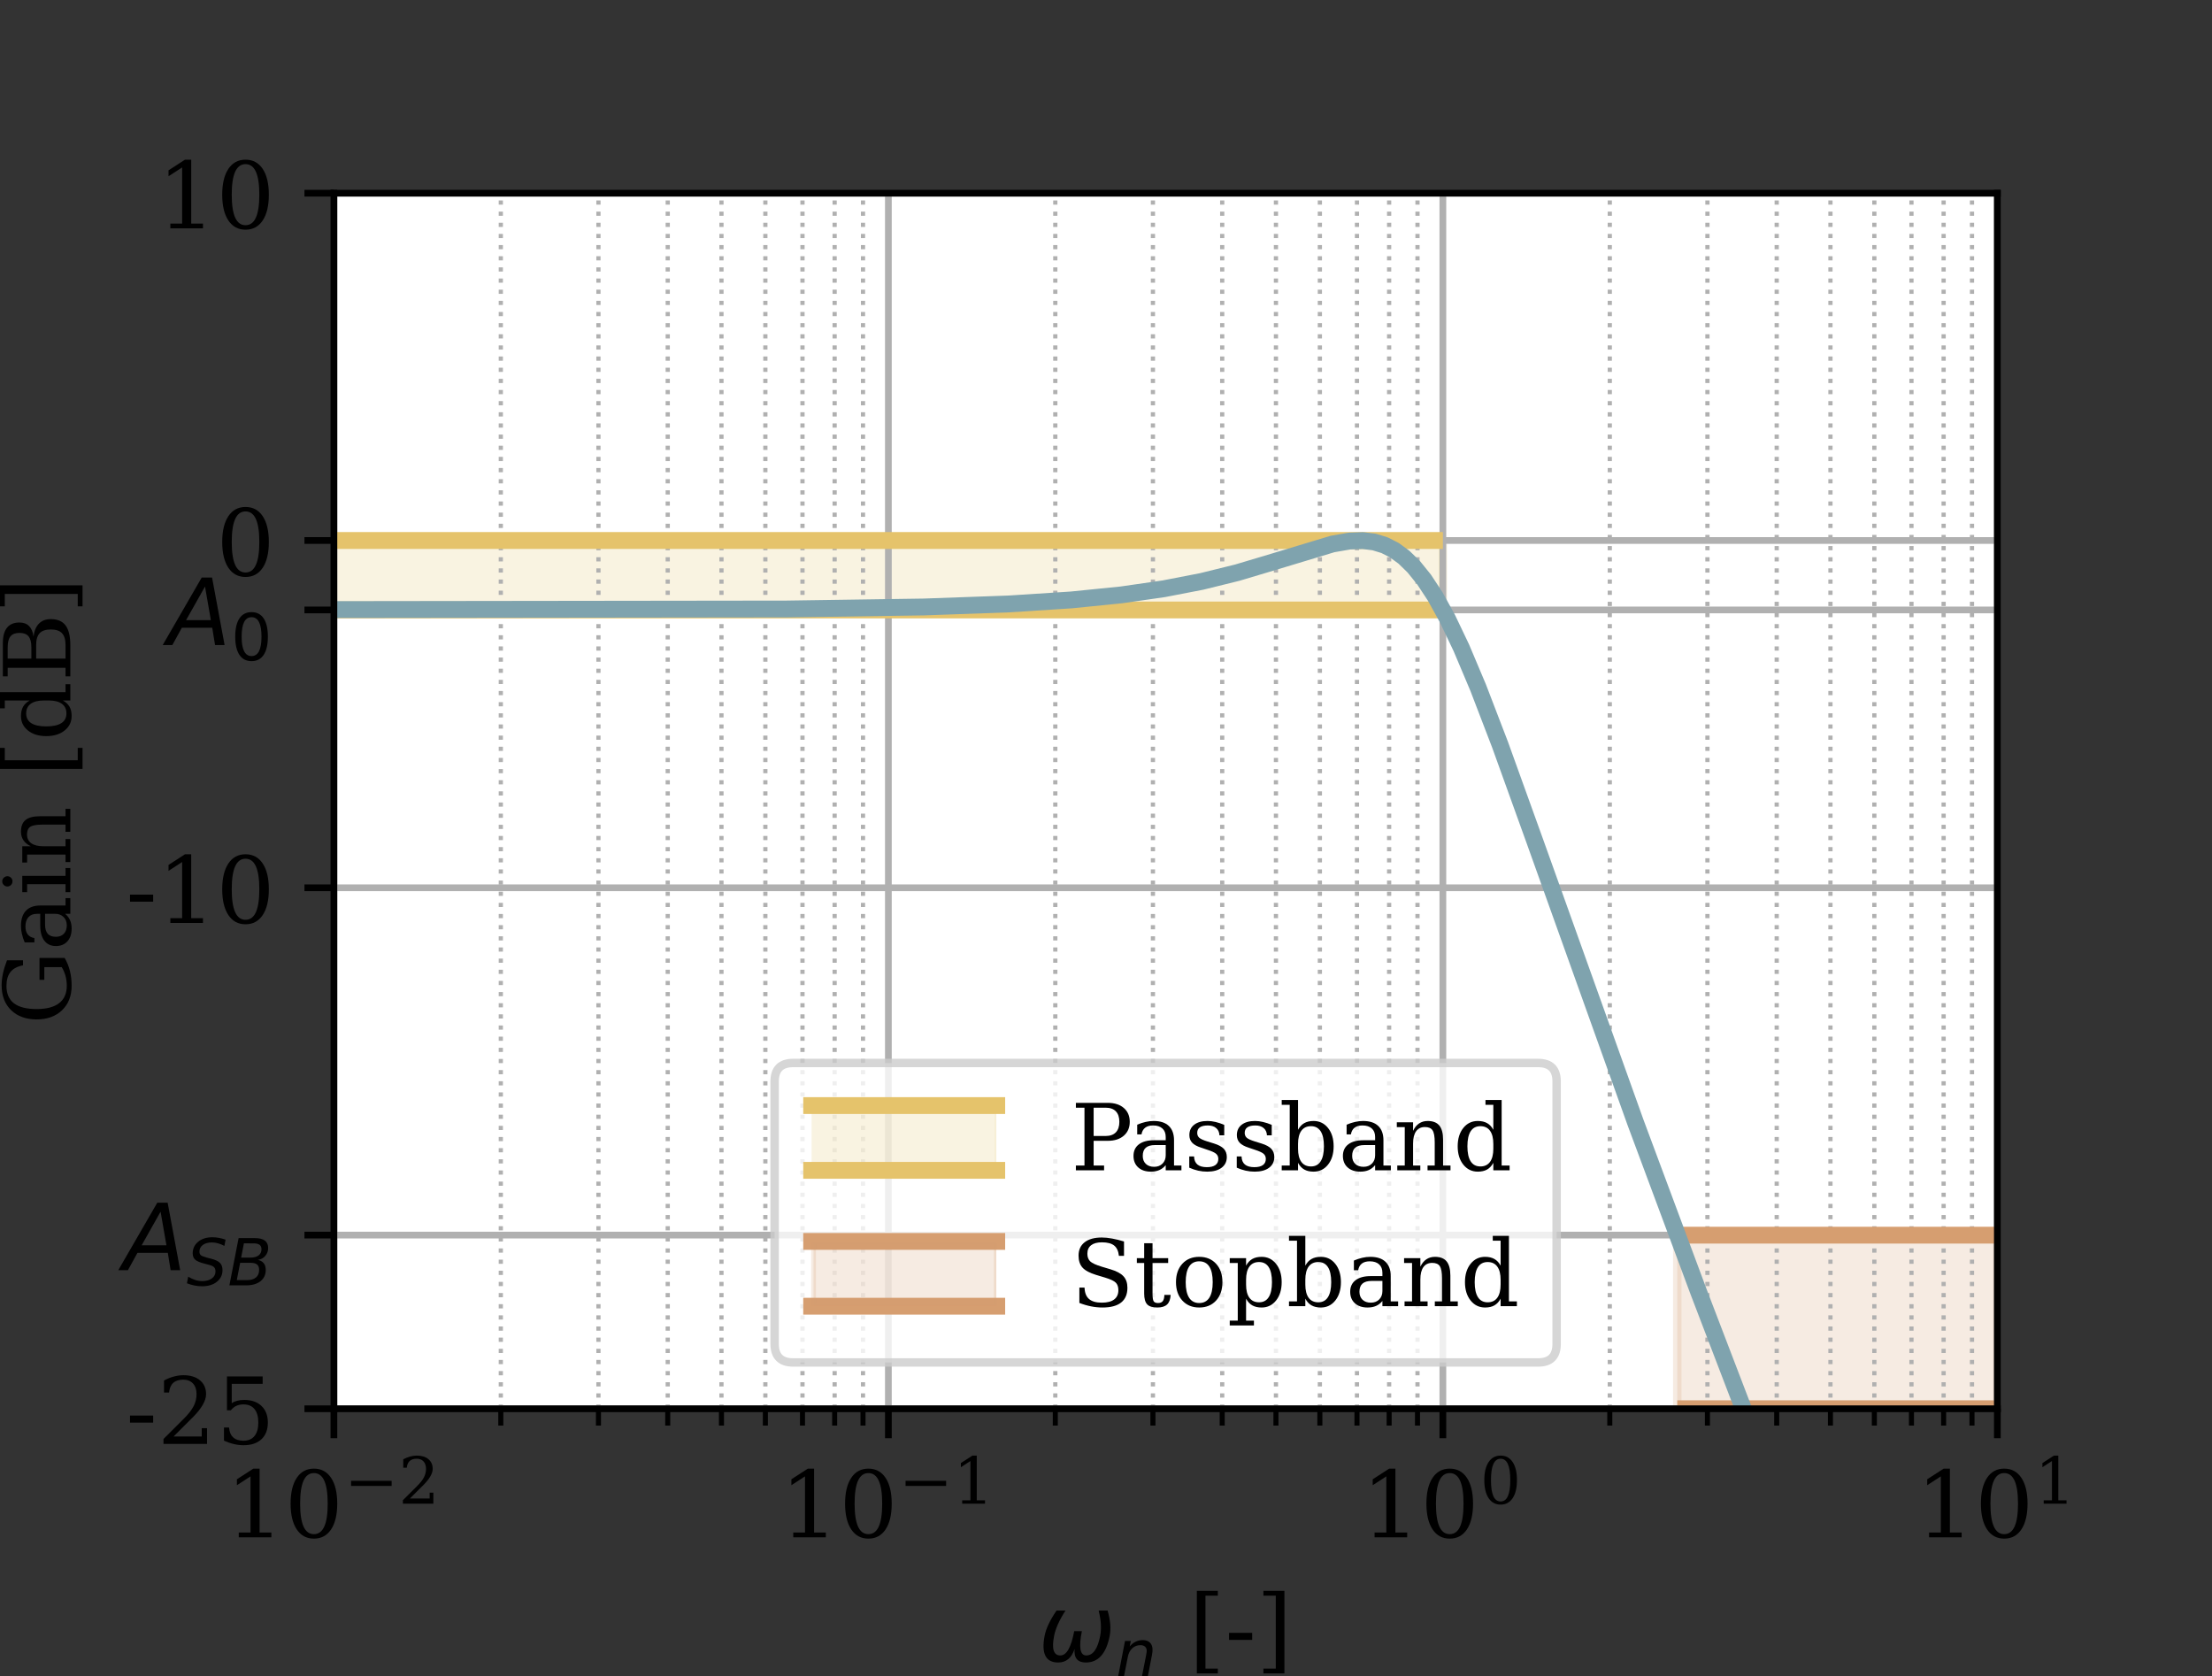 <?xml version="1.0" encoding="UTF-8" standalone="no"?>
<svg
   xmlns:dc="http://purl.org/dc/elements/1.1/"
   xmlns:cc="http://creativecommons.org/ns#"
   xmlns:rdf="http://www.w3.org/1999/02/22-rdf-syntax-ns#"
   xmlns:svg="http://www.w3.org/2000/svg"
   xmlns="http://www.w3.org/2000/svg"
   xmlns:xlink="http://www.w3.org/1999/xlink"
   xmlns:sodipodi="http://sodipodi.sourceforge.net/DTD/sodipodi-0.dtd"
   xmlns:inkscape="http://www.inkscape.org/namespaces/inkscape"
   inkscape:version="1.0 (4035a4fb49, 2020-05-01)"
   sodipodi:docname="lp_filter_2ord_cheby_bp.svg"
   id="svg603"
   width="262.914pt"
   viewBox="0 0 262.914 199.228"
   version="1.1"
   height="199.228pt">
  <rect x="0" y="0" width="262.914" height="199.228" fill="#333333" stroke="none"/>
  <sodipodi:namedview
     inkscape:current-layer="svg603"
     inkscape:window-maximized="1"
     inkscape:window-y="-8"
     inkscape:window-x="-8"
     inkscape:cy="147.06889"
     inkscape:cx="155.12497"
     inkscape:zoom="5.9678242"
     fit-margin-bottom="0"
     fit-margin-right="0"
     fit-margin-left="0"
     fit-margin-top="0"
     showgrid="false"
     id="namedview605"
     inkscape:window-height="1377"
     inkscape:window-width="2560"
     inkscape:pageshadow="2"
     inkscape:pageopacity="0"
     guidetolerance="10"
     gridtolerance="10"
     objecttolerance="10"
     borderopacity="1"
     bordercolor="#666666"
     pagecolor="#ffffff" />
  <defs
     id="defs6">
    <style
       id="style4"
       type="text/css">*{stroke-linecap:butt;stroke-linejoin:round;}</style>
    <clipPath
       id="p3c06733cff-7">
      <rect
         height="144.461"
         width="197.717"
         x="31.89"
         y="22.961"
         id="rect598-3" />
    </clipPath>
    <clipPath
       id="p3c06733cff-0">
      <rect
         height="144.461"
         width="197.717"
         x="31.89"
         y="22.961"
         id="rect598-0" />
    </clipPath>
  </defs>
  <path
     id="path8"
     style="fill:none"
     d="M 7.796,191.339 H 262.914 V 0 H 7.796 Z" />
  <g
     transform="translate(7.796)"
     id="patch_2">
    <path
       id="path11"
       style="fill:#ffffff"
       d="M 31.89,167.421 H 229.606 V 22.961 H 31.89 Z" />
  </g>
  <g
     transform="translate(7.796)"
     id="patch_3">
    <path
       id="path14"
       style="opacity:0.2;fill:#e5c36b;stroke:#e5c36b;stroke-linejoin:miter"
       d="M -65741.811,72.49 H 163.701 V 64.235 H -65741.811 Z"
       clip-path="url(#p3c06733cff)" />
  </g>
  <g
     transform="translate(7.796)"
     id="patch_4">
    <path
       id="path17"
       style="opacity:0.2;fill:#d69e70;stroke:#d69e70;stroke-linejoin:miter"
       d="M 191.562,167.421 H 229.606 V 146.791 H 191.562 Z"
       clip-path="url(#p3c06733cff)" />
  </g>
  <g
     transform="translate(7.796)"
     id="matplotlib.axis_1">
    <g
       id="xtick_1">
      <g
         id="line2d_1">
        <path
           id="path20"
           style="fill:none;stroke:#b0b0b0;stroke-width:0.8;stroke-linecap:square"
           d="M 31.89,167.421 V 22.961"
           clip-path="url(#p3c06733cff)" />
      </g>
      <g
         id="line2d_2">
        <defs
           id="defs24">
          <path
             style="stroke:#000000;stroke-width:0.8"
             id="m9ab09d2b47"
             d="M 0,0 V 3.5" />
        </defs>
        <g
           id="g28">
          <use
             height="100%"
             width="100%"
             id="use26"
             y="167.421"
             xlink:href="#m9ab09d2b47"
             x="31.89"
             style="stroke:#000000;stroke-width:0.8" />
        </g>
      </g>
      <g
         id="text_1">
        <!-- $\mathdefault{10^{-2}}$ -->
        <g
           id="g45"
           transform="matrix(0.11,0,0,-0.11,19.02,182.78)">
          <defs
             id="defs35">
            <path
               id="DejaVuSerif-49"
               d="M 14.203,0 V 5.172 H 26.906 v 60.656 l -14.703,-9.531 v 6.406 L 29.984,74.219 H 36.719 V 5.172 H 49.422 V 0 Z" />
            <path
               id="DejaVuSerif-48"
               d="m 31.781,3.422 q 7.484,0 11.188,8.203 3.719,8.203 3.719,24.75 0,16.609 -3.719,24.812 -3.703,8.203 -11.188,8.203 -7.469,0 -11.188,-8.203 -3.703,-8.203 -3.703,-24.812 0,-16.547 3.703,-24.75 3.719,-8.203 11.188,-8.203 z m 0,-4.844 Q 19.922,-1.422 13.25,8.531 6.594,18.5 6.594,36.375 q 0,17.922 6.656,27.875 6.672,9.969 18.531,9.969 11.922,0 18.562,-9.969 6.641,-9.953 6.641,-27.875 0,-17.875 -6.641,-27.844 -6.641,-9.953 -18.562,-9.953 z" />
            <path
               id="DejaVuSerif-8722"
               d="M 10.594,35.297 H 73.188 v -7.906 H 10.594 Z" />
            <path
               id="DejaVuSerif-50"
               d="M 12.797,55.516 H 7.328 V 68.5 q 5.219,2.797 10.516,4.25 5.297,1.469 10.375,1.469 11.375,0 17.969,-5.516 6.594,-5.516 6.594,-14.984 0,-10.703 -14.938,-25.594 Q 36.672,27 36.078,26.422 L 17.672,8.016 H 48.094 V 17 H 53.812 V 0 H 6.781 v 5.328 l 22.125,22.062 q 7.328,7.328 10.453,13.453 3.125,6.125 3.125,12.875 0,7.359 -3.844,11.516 -3.828,4.156 -10.562,4.156 -6.984,0 -10.797,-3.469 -3.797,-3.469 -4.484,-10.406 z" />
          </defs>
          <use
             height="100%"
             width="100%"
             y="0"
             x="0"
             id="use37"
             xlink:href="#DejaVuSerif-49"
             transform="translate(0,0.713)" />
          <use
             height="100%"
             width="100%"
             y="0"
             x="0"
             id="use39"
             xlink:href="#DejaVuSerif-48"
             transform="translate(63.623,0.713)" />
          <use
             height="100%"
             width="100%"
             y="0"
             x="0"
             id="use41"
             xlink:href="#DejaVuSerif-8722"
             transform="matrix(0.7,0,0,0.7,128.154,37.047)" />
          <use
             height="100%"
             width="100%"
             y="0"
             x="0"
             id="use43"
             xlink:href="#DejaVuSerif-50"
             transform="matrix(0.7,0,0,0.7,186.807,37.047)" />
        </g>
      </g>
    </g>
    <g
       id="xtick_2">
      <g
         id="line2d_3">
        <path
           id="path49"
           style="fill:none;stroke:#b0b0b0;stroke-width:0.8;stroke-linecap:square"
           d="M 97.795,167.421 V 22.961"
           clip-path="url(#p3c06733cff)" />
      </g>
      <g
         id="line2d_4">
        <g
           id="g54">
          <use
             height="100%"
             width="100%"
             id="use52"
             y="167.421"
             xlink:href="#m9ab09d2b47"
             x="97.795"
             style="stroke:#000000;stroke-width:0.8" />
        </g>
      </g>
      <g
         id="text_2">
        <!-- $\mathdefault{10^{-1}}$ -->
        <g
           id="g65"
           transform="matrix(0.11,0,0,-0.11,84.925,182.78)">
          <use
             height="100%"
             width="100%"
             y="0"
             x="0"
             id="use57"
             xlink:href="#DejaVuSerif-49"
             transform="translate(0,0.713)" />
          <use
             height="100%"
             width="100%"
             y="0"
             x="0"
             id="use59"
             xlink:href="#DejaVuSerif-48"
             transform="translate(63.623,0.713)" />
          <use
             height="100%"
             width="100%"
             y="0"
             x="0"
             id="use61"
             xlink:href="#DejaVuSerif-8722"
             transform="matrix(0.7,0,0,0.7,128.154,37.047)" />
          <use
             height="100%"
             width="100%"
             y="0"
             x="0"
             id="use63"
             xlink:href="#DejaVuSerif-49"
             transform="matrix(0.7,0,0,0.7,186.807,37.047)" />
        </g>
      </g>
    </g>
    <g
       id="xtick_3">
      <g
         id="line2d_5">
        <path
           id="path69"
           style="fill:none;stroke:#b0b0b0;stroke-width:0.8;stroke-linecap:square"
           d="M 163.701,167.421 V 22.961"
           clip-path="url(#p3c06733cff)" />
      </g>
      <g
         id="line2d_6">
        <g
           id="g74">
          <use
             height="100%"
             width="100%"
             id="use72"
             y="167.421"
             xlink:href="#m9ab09d2b47"
             x="163.701"
             style="stroke:#000000;stroke-width:0.8" />
        </g>
      </g>
      <g
         id="text_3">
        <!-- $\mathdefault{10^{0}}$ -->
        <g
           id="g83"
           transform="matrix(0.11,0,0,-0.11,154.021,182.78)">
          <use
             height="100%"
             width="100%"
             y="0"
             x="0"
             id="use77"
             xlink:href="#DejaVuSerif-49"
             transform="translate(0,0.713)" />
          <use
             height="100%"
             width="100%"
             y="0"
             x="0"
             id="use79"
             xlink:href="#DejaVuSerif-48"
             transform="translate(63.623,0.713)" />
          <use
             height="100%"
             width="100%"
             y="0"
             x="0"
             id="use81"
             xlink:href="#DejaVuSerif-48"
             transform="matrix(0.7,0,0,0.7,128.154,37.047)" />
        </g>
      </g>
    </g>
    <g
       id="xtick_4">
      <g
         id="line2d_7">
        <path
           id="path87"
           style="fill:none;stroke:#b0b0b0;stroke-width:0.8;stroke-linecap:square"
           d="M 229.606,167.421 V 22.961"
           clip-path="url(#p3c06733cff)" />
      </g>
      <g
         id="line2d_8">
        <g
           id="g92">
          <use
             height="100%"
             width="100%"
             id="use90"
             y="167.421"
             xlink:href="#m9ab09d2b47"
             x="229.606"
             style="stroke:#000000;stroke-width:0.8" />
        </g>
      </g>
      <g
         id="text_4">
        <!-- $\mathdefault{10^{1}}$ -->
        <g
           id="g101"
           transform="matrix(0.11,0,0,-0.11,219.926,182.78)">
          <use
             height="100%"
             width="100%"
             y="0"
             x="0"
             id="use95"
             xlink:href="#DejaVuSerif-49"
             transform="translate(0,0.713)" />
          <use
             height="100%"
             width="100%"
             y="0"
             x="0"
             id="use97"
             xlink:href="#DejaVuSerif-48"
             transform="translate(63.623,0.713)" />
          <use
             height="100%"
             width="100%"
             y="0"
             x="0"
             id="use99"
             xlink:href="#DejaVuSerif-49"
             transform="matrix(0.7,0,0,0.7,128.154,37.047)" />
        </g>
      </g>
    </g>
    <g
       id="xtick_5">
      <g
         id="line2d_9">
        <path
           id="path105"
           style="fill:none;stroke:#b0b0b0;stroke-width:0.5;stroke-dasharray:0.5, 0.825;stroke-dashoffset:0"
           d="M 51.729,167.421 V 22.961"
           clip-path="url(#p3c06733cff)" />
      </g>
      <g
         id="line2d_10">
        <defs
           id="defs109">
          <path
             style="stroke:#000000;stroke-width:0.6"
             id="m18c03eaed1"
             d="M 0,0 V 2" />
        </defs>
        <g
           id="g113">
          <use
             height="100%"
             width="100%"
             id="use111"
             y="167.421"
             xlink:href="#m18c03eaed1"
             x="51.729"
             style="stroke:#000000;stroke-width:0.6" />
        </g>
      </g>
    </g>
    <g
       id="xtick_6">
      <g
         id="line2d_11">
        <path
           id="path117"
           style="fill:none;stroke:#b0b0b0;stroke-width:0.5;stroke-dasharray:0.5, 0.825;stroke-dashoffset:0"
           d="M 63.335,167.421 V 22.961"
           clip-path="url(#p3c06733cff)" />
      </g>
      <g
         id="line2d_12">
        <g
           id="g122">
          <use
             height="100%"
             width="100%"
             id="use120"
             y="167.421"
             xlink:href="#m18c03eaed1"
             x="63.335"
             style="stroke:#000000;stroke-width:0.6" />
        </g>
      </g>
    </g>
    <g
       id="xtick_7">
      <g
         id="line2d_13">
        <path
           id="path126"
           style="fill:none;stroke:#b0b0b0;stroke-width:0.5;stroke-dasharray:0.5, 0.825;stroke-dashoffset:0"
           d="M 71.569,167.421 V 22.961"
           clip-path="url(#p3c06733cff)" />
      </g>
      <g
         id="line2d_14">
        <g
           id="g131">
          <use
             height="100%"
             width="100%"
             id="use129"
             y="167.421"
             xlink:href="#m18c03eaed1"
             x="71.569"
             style="stroke:#000000;stroke-width:0.6" />
        </g>
      </g>
    </g>
    <g
       id="xtick_8">
      <g
         id="line2d_15">
        <path
           id="path135"
           style="fill:none;stroke:#b0b0b0;stroke-width:0.5;stroke-dasharray:0.5, 0.825;stroke-dashoffset:0"
           d="M 77.956,167.421 V 22.961"
           clip-path="url(#p3c06733cff)" />
      </g>
      <g
         id="line2d_16">
        <g
           id="g140">
          <use
             height="100%"
             width="100%"
             id="use138"
             y="167.421"
             xlink:href="#m18c03eaed1"
             x="77.956"
             style="stroke:#000000;stroke-width:0.6" />
        </g>
      </g>
    </g>
    <g
       id="xtick_9">
      <g
         id="line2d_17">
        <path
           id="path144"
           style="fill:none;stroke:#b0b0b0;stroke-width:0.5;stroke-dasharray:0.5, 0.825;stroke-dashoffset:0"
           d="M 83.174,167.421 V 22.961"
           clip-path="url(#p3c06733cff)" />
      </g>
      <g
         id="line2d_18">
        <g
           id="g149">
          <use
             height="100%"
             width="100%"
             id="use147"
             y="167.421"
             xlink:href="#m18c03eaed1"
             x="83.174"
             style="stroke:#000000;stroke-width:0.6" />
        </g>
      </g>
    </g>
    <g
       id="xtick_10">
      <g
         id="line2d_19">
        <path
           id="path153"
           style="fill:none;stroke:#b0b0b0;stroke-width:0.5;stroke-dasharray:0.5, 0.825;stroke-dashoffset:0"
           d="M 87.586,167.421 V 22.961"
           clip-path="url(#p3c06733cff)" />
      </g>
      <g
         id="line2d_20">
        <g
           id="g158">
          <use
             height="100%"
             width="100%"
             id="use156"
             y="167.421"
             xlink:href="#m18c03eaed1"
             x="87.586"
             style="stroke:#000000;stroke-width:0.6" />
        </g>
      </g>
    </g>
    <g
       id="xtick_11">
      <g
         id="line2d_21">
        <path
           id="path162"
           style="fill:none;stroke:#b0b0b0;stroke-width:0.5;stroke-dasharray:0.5, 0.825;stroke-dashoffset:0"
           d="M 91.408,167.421 V 22.961"
           clip-path="url(#p3c06733cff)" />
      </g>
      <g
         id="line2d_22">
        <g
           id="g167">
          <use
             height="100%"
             width="100%"
             id="use165"
             y="167.421"
             xlink:href="#m18c03eaed1"
             x="91.408"
             style="stroke:#000000;stroke-width:0.6" />
        </g>
      </g>
    </g>
    <g
       id="xtick_12">
      <g
         id="line2d_23">
        <path
           id="path171"
           style="fill:none;stroke:#b0b0b0;stroke-width:0.5;stroke-dasharray:0.5, 0.825;stroke-dashoffset:0"
           d="M 94.78,167.421 V 22.961"
           clip-path="url(#p3c06733cff)" />
      </g>
      <g
         id="line2d_24">
        <g
           id="g176">
          <use
             height="100%"
             width="100%"
             id="use174"
             y="167.421"
             xlink:href="#m18c03eaed1"
             x="94.78"
             style="stroke:#000000;stroke-width:0.6" />
        </g>
      </g>
    </g>
    <g
       id="xtick_13">
      <g
         id="line2d_25">
        <path
           id="path180"
           style="fill:none;stroke:#b0b0b0;stroke-width:0.5;stroke-dasharray:0.5, 0.825;stroke-dashoffset:0"
           d="M 117.635,167.421 V 22.961"
           clip-path="url(#p3c06733cff)" />
      </g>
      <g
         id="line2d_26">
        <g
           id="g185">
          <use
             height="100%"
             width="100%"
             id="use183"
             y="167.421"
             xlink:href="#m18c03eaed1"
             x="117.635"
             style="stroke:#000000;stroke-width:0.6" />
        </g>
      </g>
    </g>
    <g
       id="xtick_14">
      <g
         id="line2d_27">
        <path
           id="path189"
           style="fill:none;stroke:#b0b0b0;stroke-width:0.5;stroke-dasharray:0.5, 0.825;stroke-dashoffset:0"
           d="M 129.24,167.421 V 22.961"
           clip-path="url(#p3c06733cff)" />
      </g>
      <g
         id="line2d_28">
        <g
           id="g194">
          <use
             height="100%"
             width="100%"
             id="use192"
             y="167.421"
             xlink:href="#m18c03eaed1"
             x="129.24"
             style="stroke:#000000;stroke-width:0.6" />
        </g>
      </g>
    </g>
    <g
       id="xtick_15">
      <g
         id="line2d_29">
        <path
           id="path198"
           style="fill:none;stroke:#b0b0b0;stroke-width:0.5;stroke-dasharray:0.5, 0.825;stroke-dashoffset:0"
           d="M 137.474,167.421 V 22.961"
           clip-path="url(#p3c06733cff)" />
      </g>
      <g
         id="line2d_30">
        <g
           id="g203">
          <use
             height="100%"
             width="100%"
             id="use201"
             y="167.421"
             xlink:href="#m18c03eaed1"
             x="137.474"
             style="stroke:#000000;stroke-width:0.6" />
        </g>
      </g>
    </g>
    <g
       id="xtick_16">
      <g
         id="line2d_31">
        <path
           id="path207"
           style="fill:none;stroke:#b0b0b0;stroke-width:0.5;stroke-dasharray:0.5, 0.825;stroke-dashoffset:0"
           d="M 143.861,167.421 V 22.961"
           clip-path="url(#p3c06733cff)" />
      </g>
      <g
         id="line2d_32">
        <g
           id="g212">
          <use
             height="100%"
             width="100%"
             id="use210"
             y="167.421"
             xlink:href="#m18c03eaed1"
             x="143.861"
             style="stroke:#000000;stroke-width:0.6" />
        </g>
      </g>
    </g>
    <g
       id="xtick_17">
      <g
         id="line2d_33">
        <path
           id="path216"
           style="fill:none;stroke:#b0b0b0;stroke-width:0.5;stroke-dasharray:0.5, 0.825;stroke-dashoffset:0"
           d="M 149.08,167.421 V 22.961"
           clip-path="url(#p3c06733cff)" />
      </g>
      <g
         id="line2d_34">
        <g
           id="g221">
          <use
             height="100%"
             width="100%"
             id="use219"
             y="167.421"
             xlink:href="#m18c03eaed1"
             x="149.08"
             style="stroke:#000000;stroke-width:0.6" />
        </g>
      </g>
    </g>
    <g
       id="xtick_18">
      <g
         id="line2d_35">
        <path
           id="path225"
           style="fill:none;stroke:#b0b0b0;stroke-width:0.5;stroke-dasharray:0.5, 0.825;stroke-dashoffset:0"
           d="M 153.492,167.421 V 22.961"
           clip-path="url(#p3c06733cff)" />
      </g>
      <g
         id="line2d_36">
        <g
           id="g230">
          <use
             height="100%"
             width="100%"
             id="use228"
             y="167.421"
             xlink:href="#m18c03eaed1"
             x="153.492"
             style="stroke:#000000;stroke-width:0.6" />
        </g>
      </g>
    </g>
    <g
       id="xtick_19">
      <g
         id="line2d_37">
        <path
           id="path234"
           style="fill:none;stroke:#b0b0b0;stroke-width:0.5;stroke-dasharray:0.5, 0.825;stroke-dashoffset:0"
           d="M 157.314,167.421 V 22.961"
           clip-path="url(#p3c06733cff)" />
      </g>
      <g
         id="line2d_38">
        <g
           id="g239">
          <use
             height="100%"
             width="100%"
             id="use237"
             y="167.421"
             xlink:href="#m18c03eaed1"
             x="157.314"
             style="stroke:#000000;stroke-width:0.6" />
        </g>
      </g>
    </g>
    <g
       id="xtick_20">
      <g
         id="line2d_39">
        <path
           id="path243"
           style="fill:none;stroke:#b0b0b0;stroke-width:0.5;stroke-dasharray:0.5, 0.825;stroke-dashoffset:0"
           d="M 160.685,167.421 V 22.961"
           clip-path="url(#p3c06733cff)" />
      </g>
      <g
         id="line2d_40">
        <g
           id="g248">
          <use
             height="100%"
             width="100%"
             id="use246"
             y="167.421"
             xlink:href="#m18c03eaed1"
             x="160.685"
             style="stroke:#000000;stroke-width:0.6" />
        </g>
      </g>
    </g>
    <g
       id="xtick_21">
      <g
         id="line2d_41">
        <path
           id="path252"
           style="fill:none;stroke:#b0b0b0;stroke-width:0.5;stroke-dasharray:0.5, 0.825;stroke-dashoffset:0"
           d="M 183.54,167.421 V 22.961"
           clip-path="url(#p3c06733cff)" />
      </g>
      <g
         id="line2d_42">
        <g
           id="g257">
          <use
             height="100%"
             width="100%"
             id="use255"
             y="167.421"
             xlink:href="#m18c03eaed1"
             x="183.54"
             style="stroke:#000000;stroke-width:0.6" />
        </g>
      </g>
    </g>
    <g
       id="xtick_22">
      <g
         id="line2d_43">
        <path
           id="path261"
           style="fill:none;stroke:#b0b0b0;stroke-width:0.5;stroke-dasharray:0.5, 0.825;stroke-dashoffset:0"
           d="M 195.146,167.421 V 22.961"
           clip-path="url(#p3c06733cff)" />
      </g>
      <g
         id="line2d_44">
        <g
           id="g266">
          <use
             height="100%"
             width="100%"
             id="use264"
             y="167.421"
             xlink:href="#m18c03eaed1"
             x="195.146"
             style="stroke:#000000;stroke-width:0.6" />
        </g>
      </g>
    </g>
    <g
       id="xtick_23">
      <g
         id="line2d_45">
        <path
           id="path270"
           style="fill:none;stroke:#b0b0b0;stroke-width:0.5;stroke-dasharray:0.5, 0.825;stroke-dashoffset:0"
           d="M 203.38,167.421 V 22.961"
           clip-path="url(#p3c06733cff)" />
      </g>
      <g
         id="line2d_46">
        <g
           id="g275">
          <use
             height="100%"
             width="100%"
             id="use273"
             y="167.421"
             xlink:href="#m18c03eaed1"
             x="203.38"
             style="stroke:#000000;stroke-width:0.6" />
        </g>
      </g>
    </g>
    <g
       id="xtick_24">
      <g
         id="line2d_47">
        <path
           id="path279"
           style="fill:none;stroke:#b0b0b0;stroke-width:0.5;stroke-dasharray:0.5, 0.825;stroke-dashoffset:0"
           d="M 209.767,167.421 V 22.961"
           clip-path="url(#p3c06733cff)" />
      </g>
      <g
         id="line2d_48">
        <g
           id="g284">
          <use
             height="100%"
             width="100%"
             id="use282"
             y="167.421"
             xlink:href="#m18c03eaed1"
             x="209.767"
             style="stroke:#000000;stroke-width:0.6" />
        </g>
      </g>
    </g>
    <g
       id="xtick_25">
      <g
         id="line2d_49">
        <path
           id="path288"
           style="fill:none;stroke:#b0b0b0;stroke-width:0.5;stroke-dasharray:0.5, 0.825;stroke-dashoffset:0"
           d="M 214.985,167.421 V 22.961"
           clip-path="url(#p3c06733cff)" />
      </g>
      <g
         id="line2d_50">
        <g
           id="g293">
          <use
             height="100%"
             width="100%"
             id="use291"
             y="167.421"
             xlink:href="#m18c03eaed1"
             x="214.985"
             style="stroke:#000000;stroke-width:0.6" />
        </g>
      </g>
    </g>
    <g
       id="xtick_26">
      <g
         id="line2d_51">
        <path
           id="path297"
           style="fill:none;stroke:#b0b0b0;stroke-width:0.5;stroke-dasharray:0.5, 0.825;stroke-dashoffset:0"
           d="M 219.397,167.421 V 22.961"
           clip-path="url(#p3c06733cff)" />
      </g>
      <g
         id="line2d_52">
        <g
           id="g302">
          <use
             height="100%"
             width="100%"
             id="use300"
             y="167.421"
             xlink:href="#m18c03eaed1"
             x="219.397"
             style="stroke:#000000;stroke-width:0.6" />
        </g>
      </g>
    </g>
    <g
       id="xtick_27">
      <g
         id="line2d_53">
        <path
           id="path306"
           style="fill:none;stroke:#b0b0b0;stroke-width:0.5;stroke-dasharray:0.5, 0.825;stroke-dashoffset:0"
           d="M 223.219,167.421 V 22.961"
           clip-path="url(#p3c06733cff)" />
      </g>
      <g
         id="line2d_54">
        <g
           id="g311">
          <use
             height="100%"
             width="100%"
             id="use309"
             y="167.421"
             xlink:href="#m18c03eaed1"
             x="223.219"
             style="stroke:#000000;stroke-width:0.6" />
        </g>
      </g>
    </g>
    <g
       id="xtick_28">
      <g
         id="line2d_55">
        <path
           id="path315"
           style="fill:none;stroke:#b0b0b0;stroke-width:0.5;stroke-dasharray:0.5, 0.825;stroke-dashoffset:0"
           d="M 226.591,167.421 V 22.961"
           clip-path="url(#p3c06733cff)" />
      </g>
      <g
         id="line2d_56">
        <g
           id="g320">
          <use
             height="100%"
             width="100%"
             id="use318"
             y="167.421"
             xlink:href="#m18c03eaed1"
             x="226.591"
             style="stroke:#000000;stroke-width:0.6" />
        </g>
      </g>
    </g>
    <g
       id="text_5">
      <!-- $\omega_n$ [-] -->
      <g
         id="g344"
         transform="matrix(0.11,0,0,-0.11,115.623,197.425)">
        <defs
           id="defs330">
          <path
             id="DejaVuSans-Oblique-969"
             d="M 21.391,-1.422 Q 1.125,-1.422 6.781,27.594 8.984,39.062 19.625,54.688 h 9.672 Q 19.234,39.062 17,27.344 12.797,6.203 23.734,6.203 q 10.109,0 14.984,26.266 h 8.297 Q 41.703,6.062 51.812,6.203 q 10.891,0.094 14.984,21.141 2.25,11.719 -1.656,27.344 H 74.812 Q 79.297,39.062 77.094,27.594 71.531,-1.469 51.219,-1.422 37.938,-1.375 39.109,13.188 34.281,-1.422 21.391,-1.422 Z" />
          <path
             id="DejaVuSans-Oblique-110"
             d="M 55.719,33.016 49.312,0 h -9.031 l 6.406,32.672 q 0.438,2.297 0.672,4.047 0.25,1.766 0.25,2.781 0,4.109 -2.594,6.391 Q 42.438,48.188 37.797,48.188 30.562,48.188 25.344,43.375 20.125,38.578 18.5,30.328 L 12.5,0 H 3.516 l 10.594,54.688 h 8.984 l -1.797,-8.594 q 3.75,4.734 9.016,7.312 Q 35.594,56 41.406,56 q 7.234,0 11.203,-3.906 3.984,-3.906 3.984,-10.984 0,-1.75 -0.219,-3.75 -0.219,-2 -0.656,-4.344 z" />
          <path
             id="DejaVuSerif-32"
             d="" />
          <path
             id="DejaVuSerif-91"
             d="m 8.594,75.984 h 22.703 v -5.188 h -13.375 v -78.812 h 13.375 V -13.188 H 8.594 Z" />
          <path
             id="DejaVuSerif-45"
             d="m 4.391,30.609 h 25 V 23 h -25 z" />
          <path
             id="DejaVuSerif-93"
             d="M 30.422,75.984 V -13.188 H 7.719 v 5.172 h 13.375 v 78.812 h -13.375 v 5.188 z" />
        </defs>
        <use
           height="100%"
           width="100%"
           y="0"
           x="0"
           id="use332"
           xlink:href="#DejaVuSans-Oblique-969"
           transform="translate(0,0.016)" />
        <use
           height="100%"
           width="100%"
           y="0"
           x="0"
           id="use334"
           xlink:href="#DejaVuSans-Oblique-110"
           transform="matrix(0.7,0,0,0.7,83.74,-16.391)" />
        <use
           height="100%"
           width="100%"
           y="0"
           x="0"
           id="use336"
           xlink:href="#DejaVuSerif-32"
           transform="translate(130.84,0.016)" />
        <use
           height="100%"
           width="100%"
           y="0"
           x="0"
           id="use338"
           xlink:href="#DejaVuSerif-91"
           transform="translate(162.627,0.016)" />
        <use
           height="100%"
           width="100%"
           y="0"
           x="0"
           id="use340"
           xlink:href="#DejaVuSerif-45"
           transform="translate(201.641,0.016)" />
        <use
           height="100%"
           width="100%"
           y="0"
           x="0"
           id="use342"
           xlink:href="#DejaVuSerif-93"
           transform="translate(235.43,0.016)" />
      </g>
    </g>
  </g>
  <g
     transform="translate(7.796)"
     id="matplotlib.axis_2">
    <g
       id="ytick_1">
      <g
         id="line2d_57">
        <path
           id="path348"
           style="fill:none;stroke:#b0b0b0;stroke-width:0.8;stroke-linecap:square"
           d="M 31.89,167.421 H 229.606"
           clip-path="url(#p3c06733cff)" />
      </g>
      <g
         id="line2d_58">
        <defs
           id="defs352">
          <path
             style="stroke:#000000;stroke-width:0.8"
             id="mb36251e2f2"
             d="M 0,0 H -3.5" />
        </defs>
        <g
           id="g356">
          <use
             height="100%"
             width="100%"
             id="use354"
             y="167.421"
             xlink:href="#mb36251e2f2"
             x="31.89"
             style="stroke:#000000;stroke-width:0.8" />
        </g>
      </g>
      <g
         id="text_6">
        <!-- -25 -->
        <g
           id="g368"
           transform="matrix(0.11,0,0,-0.11,7.175,171.6)">
          <defs
             id="defs360">
            <path
               id="DejaVuSerif-53"
               d="M 50.297,72.906 V 64.891 H 16.891 V 44 q 2.547,1.75 5.938,2.625 3.391,0.891 7.594,0.891 11.812,0 18.641,-6.547 6.844,-6.547 6.844,-17.875 0,-11.562 -6.906,-18.047 -6.906,-6.469 -19.406,-6.469 -5.031,0 -10.312,1.234 Q 14.016,1.031 8.5,3.516 v 14.156 h 5.516 q 0.438,-6.922 4.406,-10.594 3.984,-3.656 11.172,-3.656 7.719,0 11.859,5.078 4.156,5.078 4.156,14.594 0,9.469 -4.125,14.516 -4.125,5.062 -11.891,5.062 -4.391,0 -7.75,-1.562 Q 18.5,39.547 15.922,36.281 H 11.719 v 36.625 z" />
          </defs>
          <use
             height="100%"
             width="100%"
             y="0"
             x="0"
             id="use362"
             xlink:href="#DejaVuSerif-45" />
          <use
             height="100%"
             width="100%"
             y="0"
             id="use364"
             xlink:href="#DejaVuSerif-50"
             x="33.789" />
          <use
             height="100%"
             width="100%"
             y="0"
             id="use366"
             xlink:href="#DejaVuSerif-53"
             x="97.412" />
        </g>
      </g>
    </g>
    <g
       id="ytick_2">
      <g
         id="line2d_59">
        <path
           id="path372"
           style="fill:none;stroke:#b0b0b0;stroke-width:0.8;stroke-linecap:square"
           d="M 31.89,146.784 H 229.606"
           clip-path="url(#p3c06733cff)" />
      </g>
      <g
         id="line2d_60">
        <g
           id="g377">
          <use
             height="100%"
             width="100%"
             id="use375"
             y="146.784"
             xlink:href="#mb36251e2f2"
             x="31.89"
             style="stroke:#000000;stroke-width:0.8" />
        </g>
      </g>
      <g
         id="text_7">
        <!-- $A_{SB}$ -->
        <g
           id="g391"
           transform="matrix(0.11,0,0,-0.11,6.85,150.963)">
          <defs
             id="defs383">
            <path
               id="DejaVuSans-Oblique-65"
               d="M 36.812,72.906 H 48 L 61.531,0 H 51.219 L 48.188,18.703 H 15.375 L 5.078,0 H -5.328 Z M 40.375,63.188 19.922,26.906 H 46.688 Z" />
            <path
               id="DejaVuSans-Oblique-83"
               d="m 60.297,70.516 -1.891,-9.625 q -4.938,2.641 -9.797,3.984 -4.859,1.344 -9.406,1.344 -8.828,0 -14.062,-3.859 Q 19.922,58.5 19.922,52.094 q 0,-3.516 1.922,-5.391 1.938,-1.875 9.938,-4.031 l 5.922,-1.453 q 10,-2.594 13.906,-6.578 3.906,-3.969 3.906,-11.156 0,-11.031 -8.672,-17.969 -8.656,-6.938 -22.812,-6.938 -5.812,0 -11.672,1.156 Q 6.5,0.875 0.594,3.219 l 2,10.156 Q 8.016,10.016 13.453,8.297 18.891,6.594 24.312,6.594 q 9.234,0 14.797,4.094 5.562,4.109 5.562,10.703 0,4.391 -2.219,6.656 -2.219,2.281 -9.547,4.125 L 27,33.688 q -10.109,2.641 -13.797,6.078 -3.688,3.453 -3.688,9.656 0,10.875 8.375,17.828 8.375,6.969 21.812,6.969 5.219,0 10.344,-0.938 5.125,-0.922 10.25,-2.766 z" />
            <path
               id="DejaVuSans-Oblique-66"
               d="M 16.891,72.906 H 42.094 q 10.25,0 15.328,-3.812 Q 62.5,65.281 62.5,57.625 62.5,50.594 58.125,45.484 53.766,40.375 46.688,39.312 q 6.047,-1.375 9.078,-5.234 3.031,-3.859 3.031,-10.297 0,-10.984 -8.141,-17.391 Q 42.531,0 28.422,0 H 2.688 Z M 19.281,34.812 14.109,8.109 h 15.875 q 8.938,0 13.766,4.094 4.828,4.109 4.828,11.578 0,5.766 -3.203,8.391 Q 42.188,34.812 35.109,34.812 Z m 5.812,29.984 -4.297,-21.969 H 35.5 q 7.859,0 12.281,3.406 4.422,3.422 4.422,9.484 0,4.734 -2.984,6.906 -2.984,2.172 -9.516,2.172 z" />
          </defs>
          <use
             height="100%"
             width="100%"
             y="0"
             x="0"
             id="use385"
             xlink:href="#DejaVuSans-Oblique-65"
             transform="translate(0,0.094)" />
          <use
             height="100%"
             width="100%"
             y="0"
             x="0"
             id="use387"
             xlink:href="#DejaVuSans-Oblique-83"
             transform="matrix(0.7,0,0,0.7,68.408,-16.312)" />
          <use
             height="100%"
             width="100%"
             y="0"
             x="0"
             id="use389"
             xlink:href="#DejaVuSans-Oblique-66"
             transform="matrix(0.7,0,0,0.7,112.842,-16.312)" />
        </g>
      </g>
    </g>
    <g
       id="ytick_3">
      <g
         id="line2d_61">
        <path
           id="path395"
           style="fill:none;stroke:#b0b0b0;stroke-width:0.8;stroke-linecap:square"
           d="M 31.89,105.51 H 229.606"
           clip-path="url(#p3c06733cff)" />
      </g>
      <g
         id="line2d_62">
        <g
           id="g400">
          <use
             height="100%"
             width="100%"
             id="use398"
             y="105.51"
             xlink:href="#mb36251e2f2"
             x="31.89"
             style="stroke:#000000;stroke-width:0.8" />
        </g>
      </g>
      <g
         id="text_8">
        <!-- -10 -->
        <g
           id="g409"
           transform="matrix(0.11,0,0,-0.11,7.175,109.689)">
          <use
             height="100%"
             width="100%"
             y="0"
             x="0"
             id="use403"
             xlink:href="#DejaVuSerif-45" />
          <use
             height="100%"
             width="100%"
             y="0"
             id="use405"
             xlink:href="#DejaVuSerif-49"
             x="33.789" />
          <use
             height="100%"
             width="100%"
             y="0"
             id="use407"
             xlink:href="#DejaVuSerif-48"
             x="97.412" />
        </g>
      </g>
    </g>
    <g
       id="ytick_4">
      <g
         id="line2d_63">
        <path
           id="path413"
           style="fill:none;stroke:#b0b0b0;stroke-width:0.8;stroke-linecap:square"
           d="M 31.89,64.235 H 229.606"
           clip-path="url(#p3c06733cff)" />
      </g>
      <g
         id="line2d_64">
        <g
           id="g418">
          <use
             height="100%"
             width="100%"
             id="use416"
             y="64.235"
             xlink:href="#mb36251e2f2"
             x="31.89"
             style="stroke:#000000;stroke-width:0.8" />
        </g>
      </g>
      <g
         id="text_9">
        <!-- 0 -->
        <g
           id="g423"
           transform="matrix(0.11,0,0,-0.11,17.891,68.414)">
          <use
             height="100%"
             width="100%"
             y="0"
             x="0"
             id="use421"
             xlink:href="#DejaVuSerif-48" />
        </g>
      </g>
    </g>
    <g
       id="ytick_5">
      <g
         id="line2d_65">
        <path
           id="path427"
           style="fill:none;stroke:#b0b0b0;stroke-width:0.8;stroke-linecap:square"
           d="M 31.89,22.961 H 229.606"
           clip-path="url(#p3c06733cff)" />
      </g>
      <g
         id="line2d_66">
        <g
           id="g432">
          <use
             height="100%"
             width="100%"
             id="use430"
             y="22.961"
             xlink:href="#mb36251e2f2"
             x="31.89"
             style="stroke:#000000;stroke-width:0.8" />
        </g>
      </g>
      <g
         id="text_10">
        <!-- 10 -->
        <g
           id="g439"
           transform="matrix(0.11,0,0,-0.11,10.892,27.14)">
          <use
             height="100%"
             width="100%"
             y="0"
             x="0"
             id="use435"
             xlink:href="#DejaVuSerif-49" />
          <use
             height="100%"
             width="100%"
             y="0"
             id="use437"
             xlink:href="#DejaVuSerif-48"
             x="63.623" />
        </g>
      </g>
    </g>
    <g
       id="ytick_6">
      <g
         id="line2d_67">
        <path
           id="path443"
           style="fill:none;stroke:#b0b0b0;stroke-width:0.8;stroke-linecap:square"
           d="M 31.89,72.49 H 229.606"
           clip-path="url(#p3c06733cff)" />
      </g>
      <g
         id="line2d_68">
        <g
           id="g448">
          <use
             height="100%"
             width="100%"
             id="use446"
             y="72.49"
             xlink:href="#mb36251e2f2"
             x="31.89"
             style="stroke:#000000;stroke-width:0.8" />
        </g>
      </g>
      <g
         id="text_11">
        <!-- $A_0$ -->
        <g
           id="g458"
           transform="matrix(0.11,0,0,-0.11,12.13,76.669)">
          <defs
             id="defs452">
            <path
               id="DejaVuSans-48"
               d="m 31.781,66.406 q -7.609,0 -11.453,-7.5 Q 16.5,51.422 16.5,36.375 q 0,-14.984 3.828,-22.484 3.844,-7.5 11.453,-7.5 7.672,0 11.5,7.5 3.844,7.5 3.844,22.484 0,15.047 -3.844,22.531 -3.828,7.5 -11.5,7.5 z m 0,7.812 q 12.266,0 18.734,-9.703 6.469,-9.688 6.469,-28.141 0,-18.406 -6.469,-28.109 -6.469,-9.688 -18.734,-9.688 -12.25,0 -18.719,9.688 Q 6.594,17.969 6.594,36.375 q 0,18.453 6.469,28.141 6.469,9.703 18.719,9.703 z" />
          </defs>
          <use
             height="100%"
             width="100%"
             y="0"
             x="0"
             id="use454"
             xlink:href="#DejaVuSans-Oblique-65"
             transform="translate(0,0.094)" />
          <use
             height="100%"
             width="100%"
             y="0"
             x="0"
             id="use456"
             xlink:href="#DejaVuSans-48"
             transform="matrix(0.7,0,0,0.7,68.408,-16.312)" />
        </g>
      </g>
    </g>
    <g
       id="text_12">
      <!-- Gain [dB] -->
      <g
         id="g488"
         transform="matrix(0,-0.11,-0.11,0,0.562,121.768)">
        <defs
           id="defs468">
          <path
             id="DejaVuSerif-71"
             d="m 64.016,51.125 q -1.703,9.125 -7.125,13.5 Q 51.469,69 41.797,69 29.203,69 23,60.891 16.797,52.781 16.797,36.375 q 0,-16.062 6.391,-24.312 6.406,-8.25 18.812,-8.25 5.516,0 10.531,1.359 5.031,1.375 9.578,4.109 v 18.797 h -13.719 v 5.219 h 23.625 V 6.109 Q 65.531,2.344 58.031,0.453 q -7.5,-1.875 -16.031,-1.875 -16.516,0 -26.453,10.328 -9.938,10.328 -9.938,27.469 0,17.281 9.953,27.562 9.969,10.281 26.828,10.281 6.25,0 12.906,-1.438 6.672,-1.438 14.188,-4.375 V 51.125 Z" />
          <path
             id="DejaVuSerif-97"
             d="M 39.797,16.312 V 27.297 H 28.219 q -6.688,0 -9.969,-2.891 -3.266,-2.875 -3.266,-8.828 0,-5.422 3.312,-8.594 3.328,-3.172 9,-3.172 5.609,0 9.047,3.469 3.453,3.469 3.453,9.031 z m 8.984,16.109 v -27.25 h 8 V 0 H 39.797 V 5.609 Q 36.812,2 32.906,0.281 29,-1.422 23.781,-1.422 q -8.641,0 -13.719,4.594 -5.078,4.594 -5.078,12.406 0,8.062 5.812,12.5 5.812,4.438 16.406,4.438 h 12.594 v 3.562 q 0,5.922 -3.594,9.156 -3.578,3.25 -10.078,3.25 -5.375,0 -8.547,-2.438 Q 14.406,43.609 13.625,38.812 H 8.984 v 10.5 q 4.688,2 9.109,3 4.422,1.016 8.609,1.016 10.797,0 16.438,-5.359 Q 48.781,42.625 48.781,32.422 Z" />
          <path
             id="DejaVuSerif-105"
             d="m 9.719,68.016 q 0,2.25 1.625,3.906 1.641,1.656 3.938,1.656 2.25,0 3.875,-1.656 1.641,-1.656 1.641,-3.906 0,-2.297 -1.609,-3.906 Q 17.578,62.5 15.281,62.5 q -2.297,0 -3.938,1.609 -1.625,1.609 -1.625,3.906 z M 21.188,5.172 h 8.5 V 0 H 3.609 v 5.172 h 8.594 V 46.688 h -8.594 v 5.219 H 21.188 Z" />
          <path
             id="DejaVuSerif-110"
             d="m 4.109,0 v 5.172 h 8.094 V 46.688 h -8.594 v 5.219 H 21.188 v -9.234 q 2.5,5.281 6.469,7.969 3.984,2.688 9.266,2.688 8.594,0 12.641,-4.938 4.047,-4.938 4.047,-15.375 V 5.172 H 61.625 V 0 H 36.812 v 5.172 h 7.766 v 25 q 0,9.531 -2.344,13.062 -2.344,3.547 -8.25,3.547 -6.25,0 -9.531,-4.578 Q 21.188,37.641 21.188,28.906 V 5.172 H 29 V 0 Z" />
          <path
             id="DejaVuSerif-100"
             d="m 52.484,5.172 h 8.594 V 0 H 43.5 v 8.109 q -2.625,-4.891 -6.703,-7.219 -4.078,-2.312 -10.094,-2.312 -9.562,0 -15.641,7.594 -6.078,7.594 -6.078,19.812 0,12.203 6.047,19.766 6.062,7.578 15.672,7.578 6.016,0 10.094,-2.328 Q 40.875,48.688 43.5,43.797 v 27 h -8.484 v 5.188 h 17.469 z M 43.5,23.391 v 5.125 q 0,9.328 -3.594,14.25 -3.578,4.938 -10.406,4.938 -6.938,0 -10.484,-5.469 -3.531,-5.469 -3.531,-16.25 0,-10.75 3.531,-16.266 Q 22.562,4.203 29.5,4.203 q 6.828,0 10.406,4.906 Q 43.5,14.016 43.5,23.391 Z" />
          <path
             id="DejaVuSerif-66"
             d="M 24.703,5.172 H 39.312 q 8.781,0 12.828,3.812 4.062,3.812 4.062,12.109 0,8.25 -4.031,12.031 -4.031,3.797 -12.859,3.797 H 24.703 Z m 0,36.922 h 12.406 q 8.016,0 11.688,3.078 3.688,3.078 3.688,9.719 0,6.688 -3.688,9.734 -3.672,3.047 -11.688,3.047 H 24.703 Z M 5.516,0 v 5.172 h 9.281 v 62.5 H 5.516 V 72.906 H 41.5 q 11.047,0 16.625,-4.516 5.594,-4.516 5.594,-13.5 0,-6.5 -3.891,-10.359 -3.875,-3.859 -11.344,-4.734 9.281,-1.172 14.094,-5.938 4.812,-4.75 4.812,-12.766 0,-10.844 -6.844,-15.969 Q 53.719,0 39.203,0 Z" />
        </defs>
        <use
           height="100%"
           width="100%"
           y="0"
           x="0"
           id="use470"
           xlink:href="#DejaVuSerif-71" />
        <use
           height="100%"
           width="100%"
           y="0"
           id="use472"
           xlink:href="#DejaVuSerif-97"
           x="79.883" />
        <use
           height="100%"
           width="100%"
           y="0"
           id="use474"
           xlink:href="#DejaVuSerif-105"
           x="139.502" />
        <use
           height="100%"
           width="100%"
           y="0"
           id="use476"
           xlink:href="#DejaVuSerif-110"
           x="171.484" />
        <use
           height="100%"
           width="100%"
           y="0"
           id="use478"
           xlink:href="#DejaVuSerif-32"
           x="235.889" />
        <use
           height="100%"
           width="100%"
           y="0"
           id="use480"
           xlink:href="#DejaVuSerif-91"
           x="267.676" />
        <use
           height="100%"
           width="100%"
           y="0"
           id="use482"
           xlink:href="#DejaVuSerif-100"
           x="306.689" />
        <use
           height="100%"
           width="100%"
           y="0"
           id="use484"
           xlink:href="#DejaVuSerif-66"
           x="370.703" />
        <use
           height="100%"
           width="100%"
           y="0"
           id="use486"
           xlink:href="#DejaVuSerif-93"
           x="444.189" />
      </g>
    </g>
  </g>
  <g
     transform="translate(7.796)"
     id="LineCollection_1">
    <path
       id="path492"
       style="fill:none;stroke:#e5c36b;stroke-width:2"
       d="M -1,72.49 H 163.701"
       clip-path="url(#p3c06733cff)" />
    <path
       id="path494"
       style="fill:none;stroke:#e5c36b;stroke-width:2"
       d="M -1,64.235 H 163.701"
       clip-path="url(#p3c06733cff)" />
  </g>
  <g
     transform="translate(7.796)"
     id="LineCollection_2">
    <path
       id="path497"
       style="fill:none;stroke:#d69e70;stroke-width:2"
       d="M 191.562,167.421 H 229.606"
       clip-path="url(#p3c06733cff)" />
    <path
       id="path499"
       style="fill:none;stroke:#d69e70;stroke-width:2"
       d="M 191.562,146.791 H 229.606"
       clip-path="url(#p3c06733cff)" />
  </g>
  <g
     transform="translate(7.796)"
     id="line2d_69">
    <path
       id="path502"
       style="fill:none;stroke:#7fa3ae;stroke-width:2;stroke-dashoffset:0"
       d="m -1,72.487 86.714,-0.111 16.293,-0.24 10.104,-0.36 7.435,-0.479 5.952,-0.6 5.042,-0.727 4.489,-0.868 4.232,-1.044 4.548,-1.359 6.782,-2.049 2.017,-0.349 1.582,-0.056 1.345,0.168 1.226,0.376 1.167,0.593 1.147,0.839 1.167,1.138 1.226,1.519 1.305,1.982 1.463,2.646 1.661,3.483 1.997,4.73 2.61,6.796 4.133,11.467 11.963,33.417 7.514,20.172 9.056,23.648 5.886,15.12 v 0"
       clip-path="url(#p3c06733cff)" />
  </g>
  <g
     transform="translate(7.796)"
     id="patch_5">
    <path
       id="path505"
       style="fill:none;stroke:#000000;stroke-width:0.8;stroke-linecap:square;stroke-linejoin:miter"
       d="M 31.89,167.421 V 22.961" />
  </g>
  <g
     transform="translate(7.796)"
     id="patch_6">
    <path
       id="path508"
       style="fill:none;stroke:#000000;stroke-width:0.8;stroke-linecap:square;stroke-linejoin:miter"
       d="M 229.606,167.421 V 22.961" />
  </g>
  <g
     transform="translate(7.796)"
     id="patch_7">
    <path
       id="path511"
       style="fill:none;stroke:#000000;stroke-width:0.8;stroke-linecap:square;stroke-linejoin:miter"
       d="M 31.89,167.421 H 229.606" />
  </g>
  <g
     transform="translate(7.796)"
     id="patch_8">
    <path
       id="path514"
       style="fill:none;stroke:#000000;stroke-width:0.8;stroke-linecap:square;stroke-linejoin:miter"
       d="M 31.89,22.961 H 229.606" />
  </g>
  <g
     transform="translate(7.796)"
     id="patch_9">
    <path
       d="m 86.475,161.921 h 88.547 q 2.2,0 2.2,-2.2 v -31.192 q 0,-2.2 -2.2,-2.2 H 86.475 q -2.2,0 -2.2,2.2 v 31.192 q 0,2.2 2.2,2.2 z"
       style="opacity:0.8;fill:#ffffff;stroke:#cccccc;stroke-linejoin:miter"
       id="path517" />
  </g>
  <g
     transform="matrix(0.166,0,0,0.832,91.169,78.359)"
     style="stroke-linecap:butt;stroke-linejoin:round"
     id="patch_3-5">
    <path
       clip-path="url(#p3c06733cff-7)"
       d="M -65741.811,72.49 H 163.701 V 64.235 H -65741.811 Z"
       style="opacity:0.2;fill:#e5c36b;stroke:#e5c36b;stroke-linejoin:miter"
       id="path14-4" />
  </g>
  <g
     transform="translate(7.796)"
     id="line2d_70">
    <path
       d="m 88.675,131.388 h 22"
       style="fill:none;stroke:#e5c36b;stroke-width:2;stroke-linecap:square"
       id="path527" />
  </g>
  <g
     transform="translate(7.796)"
     id="line2d_71">
    <path
       d="m 88.675,139.088 h 22"
       style="fill:none;stroke:#e5c36b;stroke-width:2;stroke-linecap:square"
       id="path530" />
  </g>
  <g
     transform="translate(7.796)"
     id="text_13">
    <!-- Passband -->
    <g
       transform="matrix(0.11,0,0,-0.11,119.475,139.088)"
       id="g554">
      <defs
         id="defs536">
        <path
           d="M 24.703,37.109 H 37.594 q 7.281,0 11.078,3.922 3.812,3.938 3.812,11.359 0,7.469 -3.812,11.375 -3.797,3.906 -11.078,3.906 H 24.703 Z M 5.516,0 v 5.172 h 9.281 v 62.5 h -9.281 v 5.234 h 34.469 q 10.938,0 17.328,-5.547 6.406,-5.547 6.406,-14.969 0,-9.375 -6.406,-14.938 -6.391,-5.562 -17.328,-5.562 H 24.703 V 5.172 h 11.281 V 0 Z"
           id="DejaVuSerif-80" />
        <path
           d="m 5.609,2.875 v 12.109 h 5.188 q 0.188,-5.797 3.625,-8.688 3.453,-2.875 10.188,-2.875 6.062,0 9.234,2.266 3.172,2.266 3.172,6.625 0,3.406 -2.328,5.5 -2.312,2.109 -9.781,4.5 l -6.5,2.203 q -6.688,2.141 -9.688,5.359 -3,3.234 -3,8.219 0,7.125 5.219,11.172 5.219,4.062 14.453,4.062 4.109,0 8.641,-1.078 4.547,-1.078 9.375,-3.125 V 37.797 h -5.172 q -0.203,5.031 -3.531,7.859 -3.312,2.828 -9.016,2.828 -5.672,0 -8.578,-2 -2.906,-2 -2.906,-6 0,-3.281 2.203,-5.266 2.203,-1.969 8.797,-4.016 L 32.328,29 q 7.375,-2.297 10.609,-5.734 3.25,-3.438 3.25,-8.859 0,-7.375 -5.641,-11.609 Q 34.906,-1.422 25,-1.422 q -5.031,0 -9.812,1.078 Q 10.406,0.734 5.609,2.875 Z"
           id="DejaVuSerif-115" />
        <path
           d="m 11.531,5.172 v 65.625 H 2.875 v 5.188 h 17.641 v -32.188 Q 23.141,48.688 27.219,51 q 4.078,2.328 10.094,2.328 9.562,0 15.609,-7.578 6.062,-7.562 6.062,-19.766 0,-12.219 -6.062,-19.812 -6.047,-7.594 -15.609,-7.594 -6.016,0 -10.094,2.312 -4.078,2.328 -6.703,7.219 V 0 H 2.875 v 5.172 z m 8.984,18.219 q 0,-9.375 3.578,-14.281 3.594,-4.906 10.422,-4.906 6.891,0 10.422,5.516 3.547,5.516 3.547,16.266 0,10.781 -3.547,16.25 -3.531,5.469 -10.422,5.469 -6.828,0 -10.422,-4.938 -3.578,-4.922 -3.578,-14.25 z"
           id="DejaVuSerif-98" />
      </defs>
      <use
         xlink:href="#DejaVuSerif-80"
         id="use538"
         x="0"
         y="0"
         width="100%"
         height="100%" />
      <use
         x="62.785"
         xlink:href="#DejaVuSerif-97"
         id="use540"
         y="0"
         width="100%"
         height="100%" />
      <use
         x="122.404"
         xlink:href="#DejaVuSerif-115"
         id="use542"
         y="0"
         width="100%"
         height="100%" />
      <use
         x="173.723"
         xlink:href="#DejaVuSerif-115"
         id="use544"
         y="0"
         width="100%"
         height="100%" />
      <use
         x="225.041"
         xlink:href="#DejaVuSerif-98"
         id="use546"
         y="0"
         width="100%"
         height="100%" />
      <use
         x="289.055"
         xlink:href="#DejaVuSerif-97"
         id="use548"
         y="0"
         width="100%"
         height="100%" />
      <use
         x="348.674"
         xlink:href="#DejaVuSerif-110"
         id="use550"
         y="0"
         width="100%"
         height="100%" />
      <use
         x="413.078"
         xlink:href="#DejaVuSerif-100"
         id="use552"
         y="0"
         width="100%"
         height="100%" />
    </g>
  </g>
  <g
     transform="translate(7.796)"
     id="line2d_72">
    <path
       d="m 88.675,147.534 h 22"
       style="fill:none;stroke:#d69e70;stroke-width:2;stroke-linecap:square"
       id="path564" />
  </g>
  <g
     transform="translate(7.796)"
     id="line2d_73">
    <path
       d="m 88.675,155.234 h 22"
       style="fill:none;stroke:#d69e70;stroke-width:2;stroke-linecap:square"
       id="path567" />
  </g>
  <g
     transform="translate(7.796)"
     id="text_14">
    <!-- Stopband -->
    <g
       transform="matrix(0.11,0,0,-0.11,119.475,155.234)"
       id="g592">
      <defs
         id="defs574">
        <path
           d="M 9.281,3.516 V 20.125 l 5.609,-0.062 q 0.25,-8.297 4.812,-12.281 4.562,-3.969 13.891,-3.969 8.688,0 13.25,3.438 4.578,3.438 4.578,10.031 0,5.281 -2.766,8.109 -2.75,2.828 -11.641,5.516 l -9.625,2.891 Q 16.938,36.969 12.672,41.703 8.406,46.438 8.406,54.688 q 0,9.281 6.578,14.406 6.594,5.125 18.516,5.125 5.078,0 11.125,-1.109 6.062,-1.094 12.891,-3.188 V 54.391 H 52 q -0.828,7.719 -5.156,11.156 Q 42.531,69 33.688,69 q -7.703,0 -11.734,-3.156 -4.031,-3.141 -4.031,-9.156 0,-5.219 3.016,-8.203 3.031,-2.969 12.859,-5.906 l 9.031,-2.688 q 9.906,-2.969 14.125,-7.594 4.234,-4.609 4.234,-12.375 0,-10.594 -6.797,-15.969 -6.781,-5.375 -20.203,-5.375 -6.016,0 -12.25,1.234 -6.219,1.219 -12.656,3.703 z"
           id="DejaVuSerif-83" />
        <path
           d="M 10.797,46.688 H 2.875 v 5.219 h 7.922 v 16.109 h 9.031 V 51.906 H 36.719 V 46.688 H 19.828 V 13.719 q 0,-6.594 1.266,-8.453 1.266,-1.844 4.688,-1.844 3.516,0 5.125,2.062 1.609,2.078 1.719,6.719 h 6.781 Q 39.016,5.125 35.547,1.844 32.078,-1.422 25,-1.422 q -7.766,0 -10.984,3.438 -3.219,3.453 -3.219,11.703 z"
           id="DejaVuSerif-116" />
        <path
           d="m 30.078,3.422 q 7.234,0 10.906,5.703 3.688,5.719 3.688,16.859 0,11.125 -3.688,16.812 -3.672,5.688 -10.906,5.688 -7.219,0 -10.906,-5.688 -3.688,-5.688 -3.688,-16.812 0,-11.141 3.703,-16.859 3.719,-5.703 10.891,-5.703 z m 0,-4.844 q -11.328,0 -18.219,7.5 -6.875,7.5 -6.875,19.906 0,12.391 6.859,19.859 6.859,7.484 18.234,7.484 11.375,0 18.234,-7.484 6.859,-7.469 6.859,-19.859 0,-12.406 -6.859,-19.906 -6.859,-7.5 -18.234,-7.5 z"
           id="DejaVuSerif-111" />
        <path
           d="m 20.516,28.516 v -5.125 q 0,-9.375 3.578,-14.281 3.594,-4.906 10.422,-4.906 6.891,0 10.422,5.516 3.547,5.516 3.547,16.266 0,10.781 -3.547,16.25 -3.531,5.469 -10.422,5.469 -6.828,0 -10.422,-4.938 -3.578,-4.922 -3.578,-14.25 z M 11.531,46.688 H 2.875 v 5.219 H 20.516 V 43.797 Q 23.141,48.688 27.219,51 q 4.078,2.328 10.094,2.328 9.562,0 15.609,-7.578 6.062,-7.562 6.062,-19.766 0,-12.219 -6.062,-19.812 -6.047,-7.594 -15.609,-7.594 -6.016,0 -10.094,2.312 -4.078,2.328 -6.703,7.219 v -23.688 H 29 v -5.219 H 2.875 v 5.219 h 8.656 z"
           id="DejaVuSerif-112" />
      </defs>
      <use
         xlink:href="#DejaVuSerif-83"
         id="use576"
         x="0"
         y="0"
         width="100%"
         height="100%" />
      <use
         x="68.506"
         xlink:href="#DejaVuSerif-116"
         id="use578"
         y="0"
         width="100%"
         height="100%" />
      <use
         x="108.691"
         xlink:href="#DejaVuSerif-111"
         id="use580"
         y="0"
         width="100%"
         height="100%" />
      <use
         x="168.896"
         xlink:href="#DejaVuSerif-112"
         id="use582"
         y="0"
         width="100%"
         height="100%" />
      <use
         x="232.91"
         xlink:href="#DejaVuSerif-98"
         id="use584"
         y="0"
         width="100%"
         height="100%" />
      <use
         x="296.924"
         xlink:href="#DejaVuSerif-97"
         id="use586"
         y="0"
         width="100%"
         height="100%" />
      <use
         x="356.543"
         xlink:href="#DejaVuSerif-110"
         id="use588"
         y="0"
         width="100%"
         height="100%" />
      <use
         x="420.947"
         xlink:href="#DejaVuSerif-100"
         id="use590"
         y="0"
         width="100%"
         height="100%" />
    </g>
  </g>
  <defs
     id="defs601">
    <clipPath
       id="p3c06733cff">
      <rect
         id="rect598"
         y="22.961"
         x="31.89"
         width="197.717"
         height="144.461" />
    </clipPath>
  </defs>
  <g
     transform="matrix(0.571,0,0,0.359,-12.687,95.067)"
     style="stroke-linecap:butt;stroke-linejoin:round"
     id="patch_4-8">
    <path
       clip-path="url(#p3c06733cff-0)"
       d="M 191.562,167.421 H 229.606 V 146.791 H 191.562 Z"
       style="opacity:0.2;fill:#d69e70;stroke:#d69e70;stroke-linejoin:miter"
       id="path17-0" />
  </g>
</svg>
